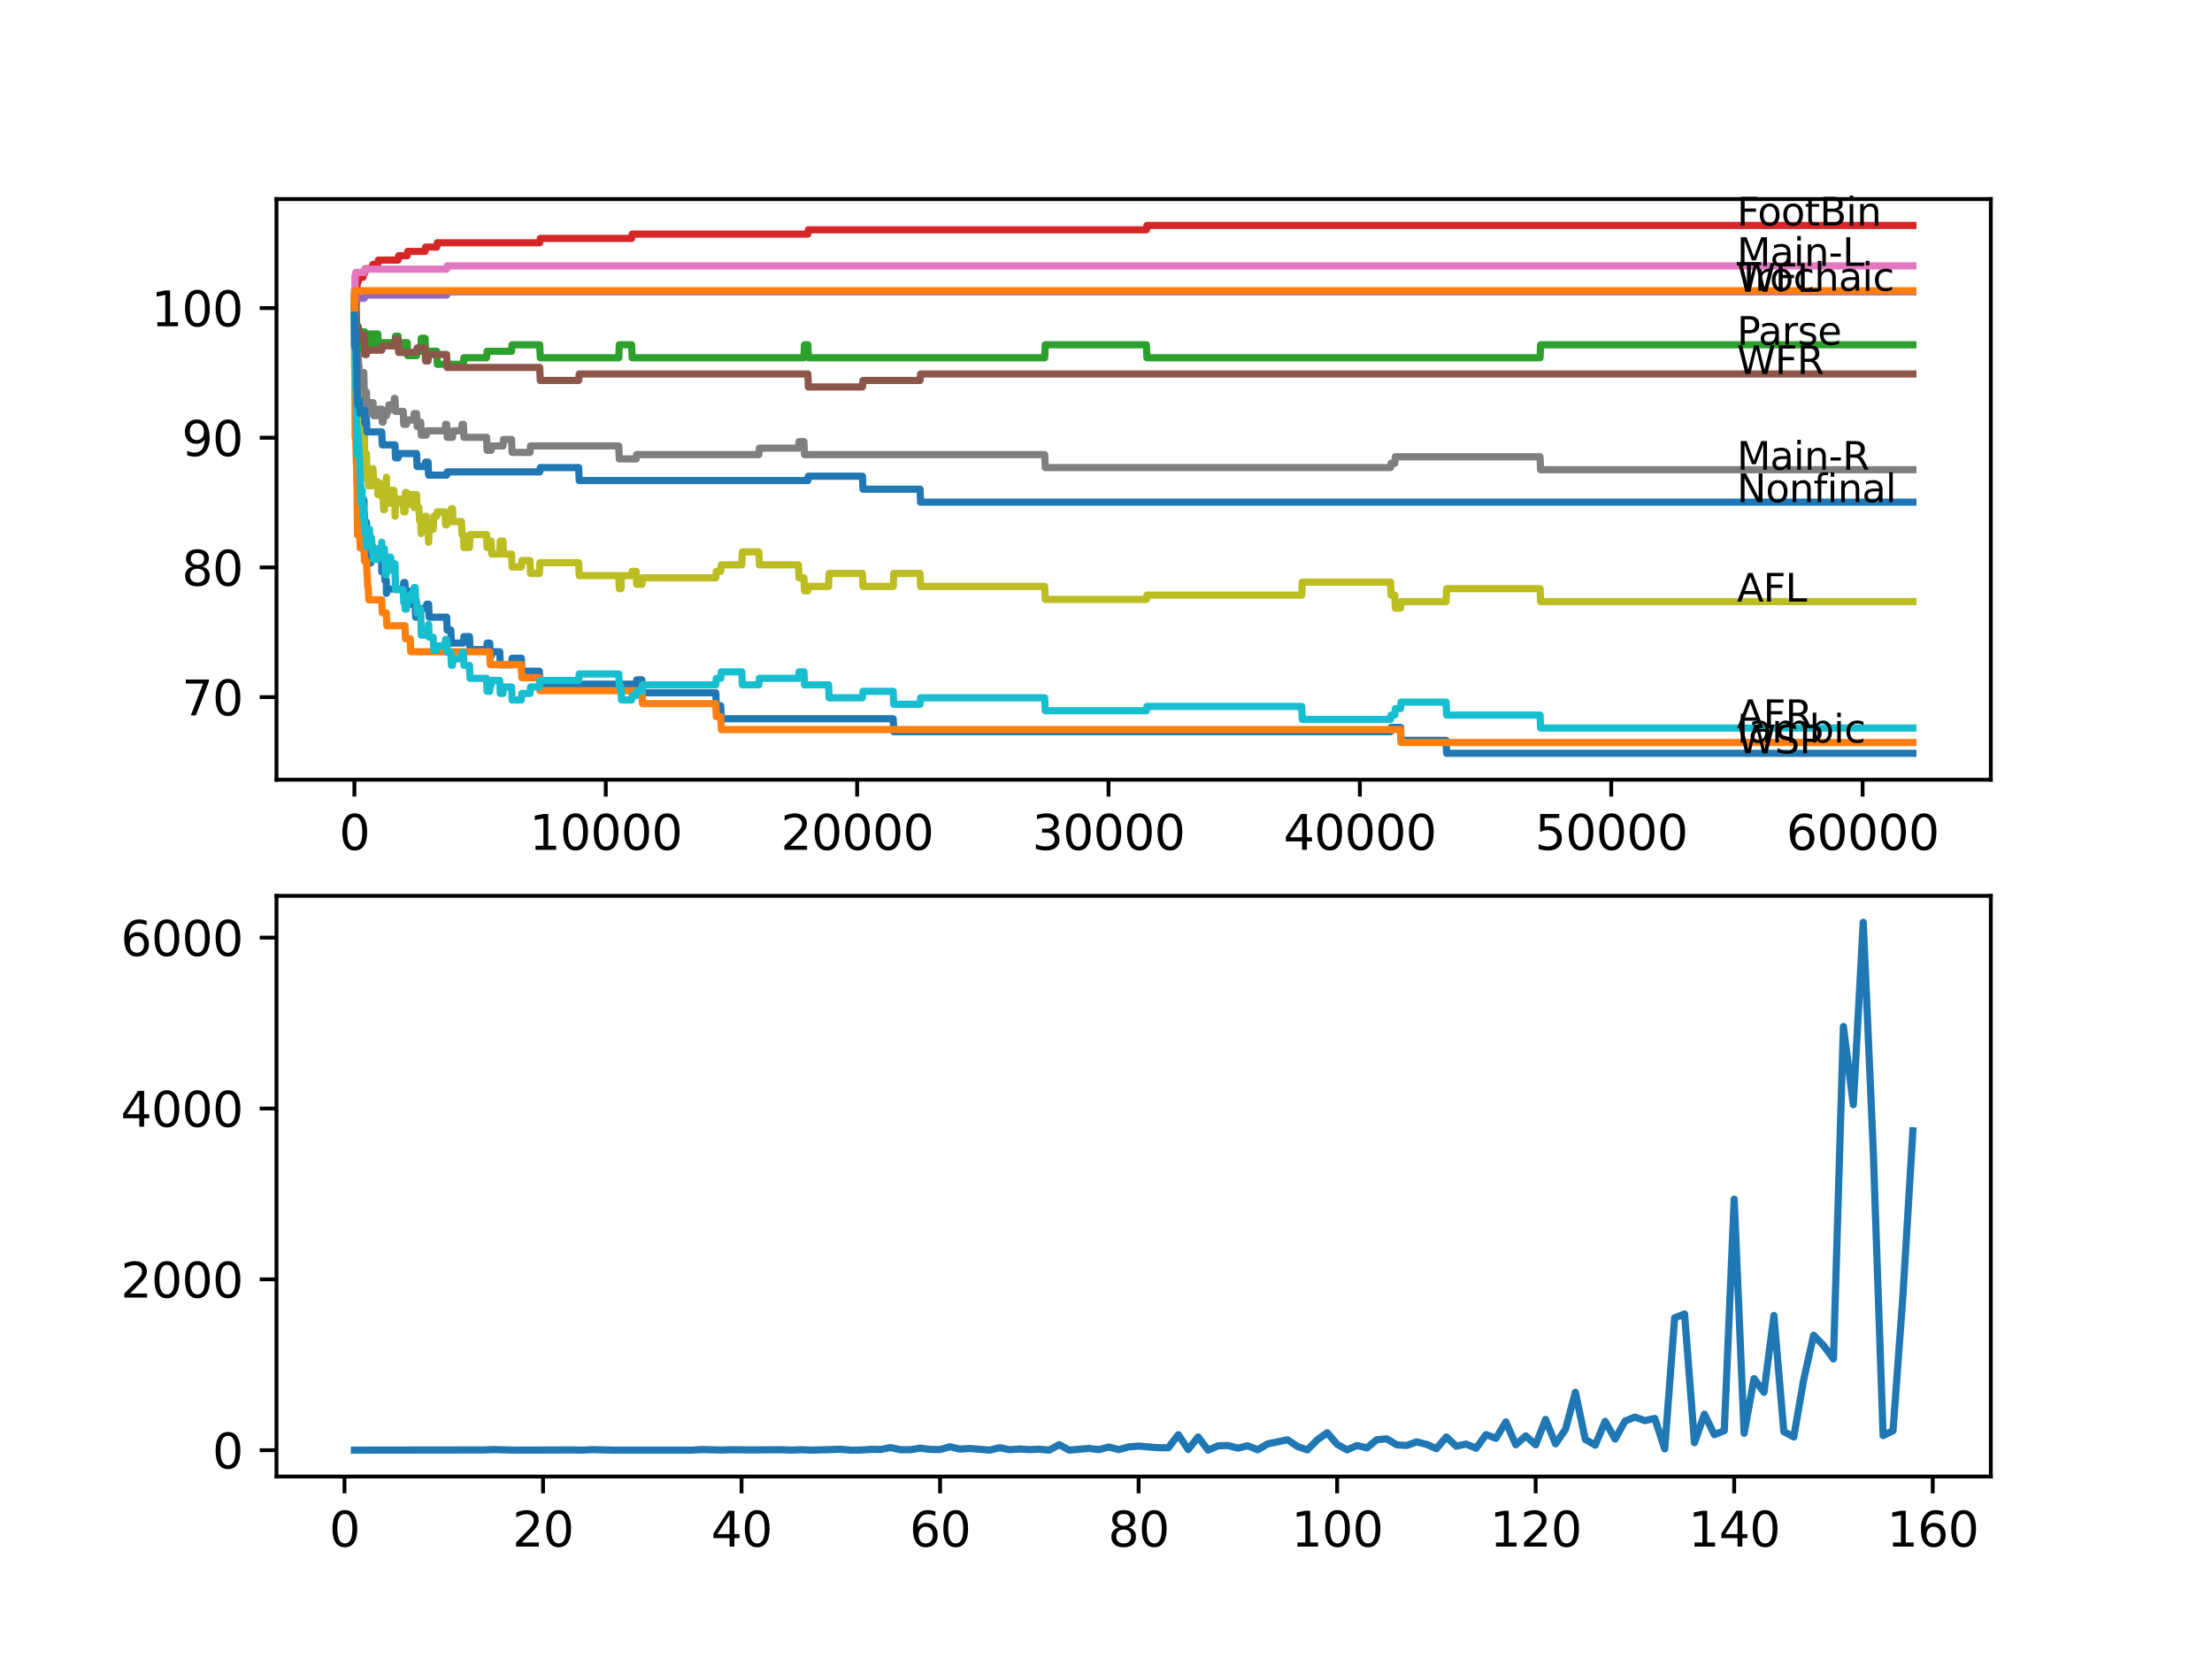 <?xml version="1.0" encoding="utf-8" standalone="no"?>
<!DOCTYPE svg PUBLIC "-//W3C//DTD SVG 1.1//EN"
  "http://www.w3.org/Graphics/SVG/1.1/DTD/svg11.dtd">
<svg xmlns:xlink="http://www.w3.org/1999/xlink" width="460.8pt" height="345.6pt" viewBox="0 0 460.8 345.6" xmlns="http://www.w3.org/2000/svg" version="1.1">
 <defs>
  <style type="text/css">*{stroke-linejoin: round; stroke-linecap: butt}</style>
 </defs>
 <g id="figure_1">
  <g id="patch_1">
   <path d="M 0 345.6 
L 460.8 345.6 
L 460.8 0 
L 0 0 
z
" style="fill: #ffffff"/>
  </g>
  <g id="axes_1">
   <g id="patch_2">
    <path d="M 57.6 162.432 
L 414.72 162.432 
L 414.72 41.472 
L 57.6 41.472 
z
" style="fill: #ffffff"/>
   </g>
   <g id="matplotlib.axis_1">
    <g id="xtick_1">
     <g id="line2d_1">
      <defs>
       <path id="m9e9f630c11" d="M 0 0 
L 0 3.5 
" style="stroke: #000000; stroke-width: 0.8"/>
      </defs>
      <g>
       <use xlink:href="#m9e9f630c11" x="73.827" y="162.432" style="stroke: #000000; stroke-width: 0.8"/>
      </g>
     </g>
     <g id="text_1">
      <!-- 0 -->
      <g transform="translate(70.646 177.03)scale(0.1 -0.1)">
       <defs>
        <path id="DejaVuSans-30" d="M 2034 4250 
Q 1547 4250 1301 3770 
Q 1056 3291 1056 2328 
Q 1056 1369 1301 889 
Q 1547 409 2034 409 
Q 2525 409 2770 889 
Q 3016 1369 3016 2328 
Q 3016 3291 2770 3770 
Q 2525 4250 2034 4250 
z
M 2034 4750 
Q 2819 4750 3233 4129 
Q 3647 3509 3647 2328 
Q 3647 1150 3233 529 
Q 2819 -91 2034 -91 
Q 1250 -91 836 529 
Q 422 1150 422 2328 
Q 422 3509 836 4129 
Q 1250 4750 2034 4750 
z
" transform="scale(0.016)"/>
       </defs>
       <use xlink:href="#DejaVuSans-30"/>
      </g>
     </g>
    </g>
    <g id="xtick_2">
     <g id="line2d_2">
      <g>
       <use xlink:href="#m9e9f630c11" x="126.192" y="162.432" style="stroke: #000000; stroke-width: 0.8"/>
      </g>
     </g>
     <g id="text_2">
      <!-- 10000 -->
      <g transform="translate(110.286 177.03)scale(0.1 -0.1)">
       <defs>
        <path id="DejaVuSans-31" d="M 794 531 
L 1825 531 
L 1825 4091 
L 703 3866 
L 703 4441 
L 1819 4666 
L 2450 4666 
L 2450 531 
L 3481 531 
L 3481 0 
L 794 0 
L 794 531 
z
" transform="scale(0.016)"/>
       </defs>
       <use xlink:href="#DejaVuSans-31"/>
       <use xlink:href="#DejaVuSans-30" x="63.623"/>
       <use xlink:href="#DejaVuSans-30" x="127.246"/>
       <use xlink:href="#DejaVuSans-30" x="190.869"/>
       <use xlink:href="#DejaVuSans-30" x="254.492"/>
      </g>
     </g>
    </g>
    <g id="xtick_3">
     <g id="line2d_3">
      <g>
       <use xlink:href="#m9e9f630c11" x="178.556" y="162.432" style="stroke: #000000; stroke-width: 0.8"/>
      </g>
     </g>
     <g id="text_3">
      <!-- 20000 -->
      <g transform="translate(162.65 177.03)scale(0.1 -0.1)">
       <defs>
        <path id="DejaVuSans-32" d="M 1228 531 
L 3431 531 
L 3431 0 
L 469 0 
L 469 531 
Q 828 903 1448 1529 
Q 2069 2156 2228 2338 
Q 2531 2678 2651 2914 
Q 2772 3150 2772 3378 
Q 2772 3750 2511 3984 
Q 2250 4219 1831 4219 
Q 1534 4219 1204 4116 
Q 875 4013 500 3803 
L 500 4441 
Q 881 4594 1212 4672 
Q 1544 4750 1819 4750 
Q 2544 4750 2975 4387 
Q 3406 4025 3406 3419 
Q 3406 3131 3298 2873 
Q 3191 2616 2906 2266 
Q 2828 2175 2409 1742 
Q 1991 1309 1228 531 
z
" transform="scale(0.016)"/>
       </defs>
       <use xlink:href="#DejaVuSans-32"/>
       <use xlink:href="#DejaVuSans-30" x="63.623"/>
       <use xlink:href="#DejaVuSans-30" x="127.246"/>
       <use xlink:href="#DejaVuSans-30" x="190.869"/>
       <use xlink:href="#DejaVuSans-30" x="254.492"/>
      </g>
     </g>
    </g>
    <g id="xtick_4">
     <g id="line2d_4">
      <g>
       <use xlink:href="#m9e9f630c11" x="230.921" y="162.432" style="stroke: #000000; stroke-width: 0.8"/>
      </g>
     </g>
     <g id="text_4">
      <!-- 30000 -->
      <g transform="translate(215.015 177.03)scale(0.1 -0.1)">
       <defs>
        <path id="DejaVuSans-33" d="M 2597 2516 
Q 3050 2419 3304 2112 
Q 3559 1806 3559 1356 
Q 3559 666 3084 287 
Q 2609 -91 1734 -91 
Q 1441 -91 1130 -33 
Q 819 25 488 141 
L 488 750 
Q 750 597 1062 519 
Q 1375 441 1716 441 
Q 2309 441 2620 675 
Q 2931 909 2931 1356 
Q 2931 1769 2642 2001 
Q 2353 2234 1838 2234 
L 1294 2234 
L 1294 2753 
L 1863 2753 
Q 2328 2753 2575 2939 
Q 2822 3125 2822 3475 
Q 2822 3834 2567 4026 
Q 2313 4219 1838 4219 
Q 1578 4219 1281 4162 
Q 984 4106 628 3988 
L 628 4550 
Q 988 4650 1302 4700 
Q 1616 4750 1894 4750 
Q 2613 4750 3031 4423 
Q 3450 4097 3450 3541 
Q 3450 3153 3228 2886 
Q 3006 2619 2597 2516 
z
" transform="scale(0.016)"/>
       </defs>
       <use xlink:href="#DejaVuSans-33"/>
       <use xlink:href="#DejaVuSans-30" x="63.623"/>
       <use xlink:href="#DejaVuSans-30" x="127.246"/>
       <use xlink:href="#DejaVuSans-30" x="190.869"/>
       <use xlink:href="#DejaVuSans-30" x="254.492"/>
      </g>
     </g>
    </g>
    <g id="xtick_5">
     <g id="line2d_5">
      <g>
       <use xlink:href="#m9e9f630c11" x="283.285" y="162.432" style="stroke: #000000; stroke-width: 0.8"/>
      </g>
     </g>
     <g id="text_5">
      <!-- 40000 -->
      <g transform="translate(267.379 177.03)scale(0.1 -0.1)">
       <defs>
        <path id="DejaVuSans-34" d="M 2419 4116 
L 825 1625 
L 2419 1625 
L 2419 4116 
z
M 2253 4666 
L 3047 4666 
L 3047 1625 
L 3713 1625 
L 3713 1100 
L 3047 1100 
L 3047 0 
L 2419 0 
L 2419 1100 
L 313 1100 
L 313 1709 
L 2253 4666 
z
" transform="scale(0.016)"/>
       </defs>
       <use xlink:href="#DejaVuSans-34"/>
       <use xlink:href="#DejaVuSans-30" x="63.623"/>
       <use xlink:href="#DejaVuSans-30" x="127.246"/>
       <use xlink:href="#DejaVuSans-30" x="190.869"/>
       <use xlink:href="#DejaVuSans-30" x="254.492"/>
      </g>
     </g>
    </g>
    <g id="xtick_6">
     <g id="line2d_6">
      <g>
       <use xlink:href="#m9e9f630c11" x="335.65" y="162.432" style="stroke: #000000; stroke-width: 0.8"/>
      </g>
     </g>
     <g id="text_6">
      <!-- 50000 -->
      <g transform="translate(319.744 177.03)scale(0.1 -0.1)">
       <defs>
        <path id="DejaVuSans-35" d="M 691 4666 
L 3169 4666 
L 3169 4134 
L 1269 4134 
L 1269 2991 
Q 1406 3038 1543 3061 
Q 1681 3084 1819 3084 
Q 2600 3084 3056 2656 
Q 3513 2228 3513 1497 
Q 3513 744 3044 326 
Q 2575 -91 1722 -91 
Q 1428 -91 1123 -41 
Q 819 9 494 109 
L 494 744 
Q 775 591 1075 516 
Q 1375 441 1709 441 
Q 2250 441 2565 725 
Q 2881 1009 2881 1497 
Q 2881 1984 2565 2268 
Q 2250 2553 1709 2553 
Q 1456 2553 1204 2497 
Q 953 2441 691 2322 
L 691 4666 
z
" transform="scale(0.016)"/>
       </defs>
       <use xlink:href="#DejaVuSans-35"/>
       <use xlink:href="#DejaVuSans-30" x="63.623"/>
       <use xlink:href="#DejaVuSans-30" x="127.246"/>
       <use xlink:href="#DejaVuSans-30" x="190.869"/>
       <use xlink:href="#DejaVuSans-30" x="254.492"/>
      </g>
     </g>
    </g>
    <g id="xtick_7">
     <g id="line2d_7">
      <g>
       <use xlink:href="#m9e9f630c11" x="388.014" y="162.432" style="stroke: #000000; stroke-width: 0.8"/>
      </g>
     </g>
     <g id="text_7">
      <!-- 60000 -->
      <g transform="translate(372.108 177.03)scale(0.1 -0.1)">
       <defs>
        <path id="DejaVuSans-36" d="M 2113 2584 
Q 1688 2584 1439 2293 
Q 1191 2003 1191 1497 
Q 1191 994 1439 701 
Q 1688 409 2113 409 
Q 2538 409 2786 701 
Q 3034 994 3034 1497 
Q 3034 2003 2786 2293 
Q 2538 2584 2113 2584 
z
M 3366 4563 
L 3366 3988 
Q 3128 4100 2886 4159 
Q 2644 4219 2406 4219 
Q 1781 4219 1451 3797 
Q 1122 3375 1075 2522 
Q 1259 2794 1537 2939 
Q 1816 3084 2150 3084 
Q 2853 3084 3261 2657 
Q 3669 2231 3669 1497 
Q 3669 778 3244 343 
Q 2819 -91 2113 -91 
Q 1303 -91 875 529 
Q 447 1150 447 2328 
Q 447 3434 972 4092 
Q 1497 4750 2381 4750 
Q 2619 4750 2861 4703 
Q 3103 4656 3366 4563 
z
" transform="scale(0.016)"/>
       </defs>
       <use xlink:href="#DejaVuSans-36"/>
       <use xlink:href="#DejaVuSans-30" x="63.623"/>
       <use xlink:href="#DejaVuSans-30" x="127.246"/>
       <use xlink:href="#DejaVuSans-30" x="190.869"/>
       <use xlink:href="#DejaVuSans-30" x="254.492"/>
      </g>
     </g>
    </g>
   </g>
   <g id="matplotlib.axis_2">
    <g id="ytick_1">
     <g id="line2d_8">
      <defs>
       <path id="m58c1e684c8" d="M 0 0 
L -3.5 0 
" style="stroke: #000000; stroke-width: 0.8"/>
      </defs>
      <g>
       <use xlink:href="#m58c1e684c8" x="57.6" y="145.226" style="stroke: #000000; stroke-width: 0.8"/>
      </g>
     </g>
     <g id="text_8">
      <!-- 70 -->
      <g transform="translate(37.875 149.025)scale(0.1 -0.1)">
       <defs>
        <path id="DejaVuSans-37" d="M 525 4666 
L 3525 4666 
L 3525 4397 
L 1831 0 
L 1172 0 
L 2766 4134 
L 525 4134 
L 525 4666 
z
" transform="scale(0.016)"/>
       </defs>
       <use xlink:href="#DejaVuSans-37"/>
       <use xlink:href="#DejaVuSans-30" x="63.623"/>
      </g>
     </g>
    </g>
    <g id="ytick_2">
     <g id="line2d_9">
      <g>
       <use xlink:href="#m58c1e684c8" x="57.6" y="118.208" style="stroke: #000000; stroke-width: 0.8"/>
      </g>
     </g>
     <g id="text_9">
      <!-- 80 -->
      <g transform="translate(37.875 122.007)scale(0.1 -0.1)">
       <defs>
        <path id="DejaVuSans-38" d="M 2034 2216 
Q 1584 2216 1326 1975 
Q 1069 1734 1069 1313 
Q 1069 891 1326 650 
Q 1584 409 2034 409 
Q 2484 409 2743 651 
Q 3003 894 3003 1313 
Q 3003 1734 2745 1975 
Q 2488 2216 2034 2216 
z
M 1403 2484 
Q 997 2584 770 2862 
Q 544 3141 544 3541 
Q 544 4100 942 4425 
Q 1341 4750 2034 4750 
Q 2731 4750 3128 4425 
Q 3525 4100 3525 3541 
Q 3525 3141 3298 2862 
Q 3072 2584 2669 2484 
Q 3125 2378 3379 2068 
Q 3634 1759 3634 1313 
Q 3634 634 3220 271 
Q 2806 -91 2034 -91 
Q 1263 -91 848 271 
Q 434 634 434 1313 
Q 434 1759 690 2068 
Q 947 2378 1403 2484 
z
M 1172 3481 
Q 1172 3119 1398 2916 
Q 1625 2713 2034 2713 
Q 2441 2713 2670 2916 
Q 2900 3119 2900 3481 
Q 2900 3844 2670 4047 
Q 2441 4250 2034 4250 
Q 1625 4250 1398 4047 
Q 1172 3844 1172 3481 
z
" transform="scale(0.016)"/>
       </defs>
       <use xlink:href="#DejaVuSans-38"/>
       <use xlink:href="#DejaVuSans-30" x="63.623"/>
      </g>
     </g>
    </g>
    <g id="ytick_3">
     <g id="line2d_10">
      <g>
       <use xlink:href="#m58c1e684c8" x="57.6" y="91.19" style="stroke: #000000; stroke-width: 0.8"/>
      </g>
     </g>
     <g id="text_10">
      <!-- 90 -->
      <g transform="translate(37.875 94.989)scale(0.1 -0.1)">
       <defs>
        <path id="DejaVuSans-39" d="M 703 97 
L 703 672 
Q 941 559 1184 500 
Q 1428 441 1663 441 
Q 2288 441 2617 861 
Q 2947 1281 2994 2138 
Q 2813 1869 2534 1725 
Q 2256 1581 1919 1581 
Q 1219 1581 811 2004 
Q 403 2428 403 3163 
Q 403 3881 828 4315 
Q 1253 4750 1959 4750 
Q 2769 4750 3195 4129 
Q 3622 3509 3622 2328 
Q 3622 1225 3098 567 
Q 2575 -91 1691 -91 
Q 1453 -91 1209 -44 
Q 966 3 703 97 
z
M 1959 2075 
Q 2384 2075 2632 2365 
Q 2881 2656 2881 3163 
Q 2881 3666 2632 3958 
Q 2384 4250 1959 4250 
Q 1534 4250 1286 3958 
Q 1038 3666 1038 3163 
Q 1038 2656 1286 2365 
Q 1534 2075 1959 2075 
z
" transform="scale(0.016)"/>
       </defs>
       <use xlink:href="#DejaVuSans-39"/>
       <use xlink:href="#DejaVuSans-30" x="63.623"/>
      </g>
     </g>
    </g>
    <g id="ytick_4">
     <g id="line2d_11">
      <g>
       <use xlink:href="#m58c1e684c8" x="57.6" y="64.172" style="stroke: #000000; stroke-width: 0.8"/>
      </g>
     </g>
     <g id="text_11">
      <!-- 100 -->
      <g transform="translate(31.512 67.971)scale(0.1 -0.1)">
       <use xlink:href="#DejaVuSans-31"/>
       <use xlink:href="#DejaVuSans-30" x="63.623"/>
       <use xlink:href="#DejaVuSans-30" x="127.246"/>
      </g>
     </g>
    </g>
   </g>
   <g id="line2d_12">
    <path d="M 73.833 64.172 
L 73.964 75.429 
L 73.974 75.429 
L 74.016 78.131 
L 74.058 74.078 
L 74.084 76.78 
L 74.089 75.88 
L 74.115 81.283 
L 74.168 81.283 
L 74.178 81.283 
L 74.241 89.389 
L 74.299 88.038 
L 74.325 88.038 
L 74.356 87.137 
L 74.414 91.64 
L 74.461 91.64 
L 74.587 99.746 
L 74.634 99.746 
L 74.76 96.593 
L 74.901 96.593 
L 74.932 95.693 
L 74.969 101.096 
L 74.985 101.096 
L 75.084 101.096 
L 75.199 103.798 
L 75.556 103.798 
L 75.629 106.5 
L 75.665 105.599 
L 75.781 105.599 
L 75.812 104.249 
L 75.817 106.95 
L 75.885 106.95 
L 76.001 109.652 
L 76.331 109.652 
L 76.336 108.752 
L 76.341 111.453 
L 76.435 110.553 
L 76.493 110.553 
L 76.529 113.255 
L 76.603 111.904 
L 76.723 111.904 
L 76.838 114.605 
L 76.964 114.605 
L 77.079 117.307 
L 77.215 117.307 
L 77.331 116.407 
L 79.52 116.407 
L 79.525 119.108 
L 79.629 118.208 
L 80.08 118.208 
L 80.195 120.91 
L 80.478 120.91 
L 80.504 123.612 
L 80.588 122.711 
L 84.002 122.711 
L 84.117 121.36 
L 84.363 121.36 
L 84.478 124.062 
L 84.672 124.062 
L 84.787 123.161 
L 85.458 123.161 
L 85.573 125.863 
L 86.484 125.863 
L 86.599 128.565 
L 86.772 128.565 
L 86.887 127.664 
L 87.28 127.664 
L 87.395 126.764 
L 88.793 126.764 
L 88.908 125.863 
L 89.291 125.863 
L 89.406 128.565 
L 93.045 128.565 
L 93.16 131.267 
L 93.925 131.267 
L 94.04 133.968 
L 96.533 133.968 
L 96.648 132.618 
L 97.805 132.618 
L 97.92 135.319 
L 101.355 135.319 
L 101.471 133.968 
L 102.021 133.968 
L 102.136 136.67 
L 102.329 136.67 
L 102.445 135.77 
L 104.099 135.77 
L 104.215 138.471 
L 106.566 138.471 
L 106.681 137.121 
L 108.598 137.121 
L 108.713 139.822 
L 112.357 139.822 
L 112.472 142.524 
L 132.523 142.524 
L 132.638 141.624 
L 133.717 141.624 
L 133.832 144.325 
L 149.107 144.325 
L 149.222 147.027 
L 150.143 147.027 
L 150.259 149.729 
L 186.071 149.729 
L 186.186 152.431 
L 289.669 152.431 
L 289.784 151.53 
L 291.758 151.53 
L 291.873 154.232 
L 301.246 154.232 
L 301.362 156.934 
L 398.487 156.934 
L 398.487 156.934 
" clip-path="url(#pcafae9d784)" style="fill: none; stroke: #1f77b4; stroke-width: 1.5; stroke-linecap: square"/>
   </g>
   <g id="line2d_13">
    <path d="M 73.833 64.172 
L 73.995 91.19 
L 74.11 91.19 
L 74.231 96.593 
L 74.241 96.593 
L 74.288 95.243 
L 74.33 100.646 
L 74.335 100.646 
L 74.356 100.646 
L 74.487 111.453 
L 74.932 111.453 
L 75.048 114.155 
L 75.812 114.155 
L 75.927 116.857 
L 76.336 116.857 
L 76.451 119.559 
L 76.493 119.559 
L 76.608 122.261 
L 76.723 122.261 
L 76.838 124.962 
L 79.52 124.962 
L 79.635 127.664 
L 80.478 127.664 
L 80.593 130.366 
L 84.363 130.366 
L 84.478 133.068 
L 85.458 133.068 
L 85.573 135.77 
L 102.021 135.77 
L 102.136 138.471 
L 108.598 138.471 
L 108.713 141.173 
L 112.357 141.173 
L 112.472 143.875 
L 133.717 143.875 
L 133.832 146.577 
L 149.107 146.577 
L 149.222 149.279 
L 150.143 149.279 
L 150.259 151.981 
L 291.758 151.981 
L 291.873 154.682 
L 398.487 154.682 
L 398.487 154.682 
" clip-path="url(#pcafae9d784)" style="fill: none; stroke: #ff7f0e; stroke-width: 1.5; stroke-linecap: square"/>
   </g>
   <g id="line2d_14">
    <path d="M 73.833 64.172 
L 73.869 60.344 
L 73.953 62.37 
L 73.958 62.37 
L 74.068 58.993 
L 74.189 68.45 
L 74.194 67.774 
L 74.225 67.774 
L 74.246 65.072 
L 74.32 69.125 
L 74.335 68.224 
L 74.367 68.224 
L 74.456 72.727 
L 74.482 71.377 
L 74.629 71.377 
L 74.644 74.078 
L 74.739 71.377 
L 74.854 70.026 
L 74.901 70.026 
L 75.016 69.125 
L 75.624 69.125 
L 75.739 71.827 
L 75.781 71.827 
L 75.896 70.476 
L 75.985 70.476 
L 75.99 69.125 
L 75.995 71.827 
L 76.09 71.827 
L 76.331 71.827 
L 76.446 70.926 
L 76.529 70.926 
L 76.645 69.575 
L 77.561 69.575 
L 77.676 72.277 
L 77.713 72.277 
L 77.828 69.575 
L 78.708 69.575 
L 78.823 72.277 
L 79.525 72.277 
L 79.64 71.377 
L 82.279 71.377 
L 82.394 70.026 
L 82.934 70.026 
L 83.049 72.727 
L 84.002 72.727 
L 84.117 71.377 
L 84.814 71.377 
L 84.929 74.078 
L 86.772 74.078 
L 86.887 73.178 
L 87.641 73.178 
L 87.756 70.476 
L 88.547 70.476 
L 88.662 73.178 
L 90.977 73.178 
L 91.092 75.88 
L 96.533 75.88 
L 96.648 74.529 
L 101.355 74.529 
L 101.471 73.178 
L 106.566 73.178 
L 106.681 71.827 
L 112.436 71.827 
L 112.551 74.529 
L 128.899 74.529 
L 129.014 71.827 
L 131.57 71.827 
L 131.685 74.529 
L 167.476 74.529 
L 167.591 71.827 
L 168.288 71.827 
L 168.403 74.529 
L 217.631 74.529 
L 217.746 71.827 
L 238.812 71.827 
L 238.927 74.529 
L 320.82 74.529 
L 320.935 71.827 
L 398.487 71.827 
L 398.487 71.827 
" clip-path="url(#pcafae9d784)" style="fill: none; stroke: #2ca02c; stroke-width: 1.5; stroke-linecap: square"/>
   </g>
   <g id="line2d_15">
    <path d="M 73.833 64.172 
L 73.869 64.172 
L 73.985 63.271 
L 74.026 63.271 
L 74.105 62.055 
L 74.11 64.757 
L 74.126 64.757 
L 74.147 64.757 
L 74.278 61.155 
L 74.314 61.155 
L 74.435 58.678 
L 74.629 58.678 
L 74.744 57.777 
L 75.624 57.777 
L 75.739 56.877 
L 75.99 56.877 
L 76.105 55.976 
L 77.561 55.976 
L 77.676 55.076 
L 78.708 55.076 
L 78.823 54.175 
L 82.934 54.175 
L 83.049 53.274 
L 84.814 53.274 
L 84.929 52.374 
L 88.547 52.374 
L 88.662 51.473 
L 90.977 51.473 
L 91.092 50.573 
L 112.436 50.573 
L 112.551 49.672 
L 131.57 49.672 
L 131.685 48.771 
L 168.288 48.771 
L 168.403 47.871 
L 238.812 47.871 
L 238.927 46.97 
L 398.487 46.97 
L 398.487 46.97 
" clip-path="url(#pcafae9d784)" style="fill: none; stroke: #d62728; stroke-width: 1.5; stroke-linecap: square"/>
   </g>
   <g id="line2d_16">
    <path d="M 73.833 64.172 
L 73.854 64.172 
L 73.974 62.821 
L 74.016 62.821 
L 74.131 62.145 
L 75.885 62.145 
L 76.001 61.47 
L 93.045 61.47 
L 93.16 60.794 
L 398.487 60.794 
L 398.487 60.794 
" clip-path="url(#pcafae9d784)" style="fill: none; stroke: #9467bd; stroke-width: 1.5; stroke-linecap: square"/>
   </g>
   <g id="line2d_17">
    <path d="M 73.833 64.172 
L 73.869 61.02 
L 73.943 63.721 
L 74.068 63.721 
L 74.163 71.827 
L 74.189 70.476 
L 74.314 68.45 
L 74.325 71.151 
L 74.424 69.35 
L 74.456 69.35 
L 74.571 67.999 
L 74.629 67.999 
L 74.744 70.701 
L 74.901 70.701 
L 75.016 69.8 
L 75.885 69.8 
L 76.001 73.853 
L 76.331 73.853 
L 76.446 72.953 
L 79.525 72.953 
L 79.64 72.052 
L 82.279 72.052 
L 82.394 70.701 
L 82.934 70.701 
L 83.049 73.403 
L 86.772 73.403 
L 86.887 72.502 
L 88.547 72.502 
L 88.662 75.204 
L 89.17 75.204 
L 89.285 73.853 
L 93.045 73.853 
L 93.16 76.555 
L 112.436 76.555 
L 112.551 79.257 
L 120.547 79.257 
L 120.662 77.906 
L 168.288 77.906 
L 168.403 80.608 
L 179.656 80.608 
L 179.771 79.257 
L 191.663 79.257 
L 191.778 77.906 
L 398.487 77.906 
L 398.487 77.906 
" clip-path="url(#pcafae9d784)" style="fill: none; stroke: #8c564b; stroke-width: 1.5; stroke-linecap: square"/>
   </g>
   <g id="line2d_18">
    <path d="M 73.833 64.172 
L 73.848 64.172 
L 73.969 57.417 
L 74.016 57.417 
L 74.131 56.742 
L 75.885 56.742 
L 76.001 56.066 
L 93.045 56.066 
L 93.16 55.391 
L 398.487 55.391 
L 398.487 55.391 
" clip-path="url(#pcafae9d784)" style="fill: none; stroke: #e377c2; stroke-width: 1.5; stroke-linecap: square"/>
   </g>
   <g id="line2d_19">
    <path d="M 73.833 64.172 
L 73.848 64.172 
L 73.937 73.628 
L 73.974 72.727 
L 74.016 71.827 
L 74.058 77.23 
L 74.068 77.23 
L 74.22 72.863 
L 74.225 72.863 
L 74.346 78.266 
L 74.367 78.266 
L 74.482 77.591 
L 74.498 77.591 
L 74.618 74.889 
L 74.634 74.889 
L 74.644 73.988 
L 74.65 76.69 
L 74.739 75.789 
L 74.854 78.491 
L 74.901 78.491 
L 75.016 81.193 
L 75.173 81.193 
L 75.288 79.842 
L 75.383 79.842 
L 75.498 78.491 
L 75.629 78.491 
L 75.744 77.591 
L 75.781 77.591 
L 75.901 82.994 
L 75.922 82.994 
L 76.037 81.643 
L 76.331 81.643 
L 76.383 84.345 
L 76.44 83.445 
L 76.529 83.445 
L 76.645 86.146 
L 76.76 86.146 
L 76.875 84.796 
L 77.215 84.796 
L 77.331 83.895 
L 77.713 83.895 
L 77.828 86.597 
L 78.666 86.597 
L 78.781 85.246 
L 79.525 85.246 
L 79.64 87.948 
L 79.792 87.948 
L 79.907 86.597 
L 80.504 86.597 
L 80.619 85.696 
L 80.891 85.696 
L 81.007 84.345 
L 82.049 84.345 
L 82.164 82.994 
L 82.279 82.994 
L 82.394 85.696 
L 84.002 85.696 
L 84.117 88.398 
L 84.672 88.398 
L 84.787 87.497 
L 86.154 87.497 
L 86.269 86.146 
L 86.772 86.146 
L 86.887 88.848 
L 87.28 88.848 
L 87.395 87.948 
L 87.641 87.948 
L 87.756 90.649 
L 88.793 90.649 
L 88.908 89.749 
L 92.71 89.749 
L 92.825 88.398 
L 93.045 88.398 
L 93.16 91.1 
L 94.255 91.1 
L 94.37 89.749 
L 96.14 89.749 
L 96.255 88.398 
L 96.533 88.398 
L 96.648 91.1 
L 101.355 91.1 
L 101.471 93.802 
L 102.329 93.802 
L 102.445 92.901 
L 104.78 92.901 
L 104.895 91.55 
L 106.566 91.55 
L 106.681 94.252 
L 110.409 94.252 
L 110.525 92.901 
L 128.899 92.901 
L 129.014 95.603 
L 132.523 95.603 
L 132.638 94.702 
L 158.082 94.702 
L 158.197 93.351 
L 166.34 93.351 
L 166.455 92 
L 167.476 92 
L 167.591 94.702 
L 217.631 94.702 
L 217.746 97.404 
L 289.669 97.404 
L 289.784 96.503 
L 290.564 96.503 
L 290.679 95.152 
L 320.82 95.152 
L 320.935 97.854 
L 398.487 97.854 
L 398.487 97.854 
" clip-path="url(#pcafae9d784)" style="fill: none; stroke: #7f7f7f; stroke-width: 1.5; stroke-linecap: square"/>
   </g>
   <g id="line2d_20">
    <path d="M 73.833 64.172 
L 73.869 76.33 
L 73.964 75.88 
L 73.974 75.88 
L 74.042 74.303 
L 74.058 79.707 
L 74.068 79.707 
L 74.089 81.869 
L 74.163 79.167 
L 74.168 81.869 
L 74.184 78.266 
L 74.273 80.067 
L 74.288 80.067 
L 74.409 85.246 
L 74.498 81.643 
L 74.461 85.696 
L 74.519 84.345 
L 74.529 84.345 
L 74.571 81.643 
L 74.634 83.445 
L 74.765 94.252 
L 74.901 94.252 
L 74.932 96.954 
L 74.969 92.901 
L 75.006 92.901 
L 75.084 92.901 
L 75.173 87.497 
L 75.199 90.199 
L 75.383 90.199 
L 75.451 92.901 
L 75.493 90.199 
L 75.556 90.199 
L 75.629 86.597 
L 75.665 89.299 
L 75.781 89.299 
L 75.812 92 
L 75.891 89.974 
L 75.922 89.974 
L 75.99 95.378 
L 76.037 94.477 
L 76.331 94.477 
L 76.446 98.53 
L 76.493 98.53 
L 76.529 97.179 
L 76.535 99.881 
L 76.598 99.881 
L 76.723 99.881 
L 76.76 98.53 
L 76.765 101.232 
L 76.828 101.232 
L 76.964 101.232 
L 77.079 98.53 
L 77.215 98.53 
L 77.331 101.232 
L 77.409 101.232 
L 77.524 98.53 
L 77.561 98.53 
L 77.676 97.629 
L 77.713 97.629 
L 77.828 100.331 
L 78.666 100.331 
L 78.708 103.033 
L 78.776 102.132 
L 79.52 102.132 
L 79.525 100.781 
L 79.53 103.483 
L 79.624 103.483 
L 79.792 103.483 
L 79.907 106.185 
L 80.08 106.185 
L 80.195 103.483 
L 80.205 103.483 
L 80.321 100.781 
L 80.478 100.781 
L 80.504 99.43 
L 80.509 102.132 
L 80.583 102.132 
L 80.891 102.132 
L 81.007 104.834 
L 81.41 104.834 
L 81.525 102.132 
L 82.049 102.132 
L 82.164 104.834 
L 82.279 104.834 
L 82.3 107.536 
L 82.389 104.834 
L 82.934 104.834 
L 83.049 103.933 
L 84.002 103.933 
L 84.117 106.635 
L 84.363 106.635 
L 84.489 102.582 
L 84.672 102.582 
L 84.787 105.284 
L 84.814 105.284 
L 84.929 104.384 
L 85.458 104.384 
L 85.573 103.033 
L 86.154 103.033 
L 86.269 105.735 
L 86.484 105.735 
L 86.599 103.033 
L 86.772 103.033 
L 86.887 105.735 
L 87.28 105.735 
L 87.395 108.436 
L 87.641 108.436 
L 87.735 111.138 
L 87.751 108.436 
L 88.547 108.436 
L 88.662 107.536 
L 88.793 107.536 
L 88.908 110.238 
L 89.17 110.238 
L 89.285 112.939 
L 89.291 112.939 
L 89.406 110.238 
L 90.249 110.238 
L 90.364 107.536 
L 90.977 107.536 
L 91.092 106.635 
L 92.71 106.635 
L 92.825 109.337 
L 93.045 109.337 
L 93.16 108.661 
L 93.925 108.661 
L 94.04 105.96 
L 94.255 105.96 
L 94.37 108.661 
L 96.14 108.661 
L 96.255 111.363 
L 96.533 111.363 
L 96.648 114.065 
L 97.805 114.065 
L 97.92 111.363 
L 101.355 111.363 
L 101.471 114.065 
L 102.021 114.065 
L 102.136 112.714 
L 102.329 112.714 
L 102.445 115.416 
L 104.099 115.416 
L 104.215 112.714 
L 104.78 112.714 
L 104.895 115.416 
L 106.566 115.416 
L 106.681 118.118 
L 108.598 118.118 
L 108.713 116.767 
L 110.409 116.767 
L 110.525 119.469 
L 112.357 119.469 
L 112.472 117.217 
L 120.547 117.217 
L 120.662 119.919 
L 128.899 119.919 
L 129.014 122.621 
L 129.36 122.621 
L 129.475 119.919 
L 131.57 119.919 
L 131.685 119.018 
L 132.523 119.018 
L 132.638 121.72 
L 133.717 121.72 
L 133.832 120.369 
L 149.107 120.369 
L 149.222 119.018 
L 150.143 119.018 
L 150.259 117.668 
L 154.532 117.668 
L 154.647 114.966 
L 158.082 114.966 
L 158.197 117.668 
L 166.34 117.668 
L 166.455 120.369 
L 167.476 120.369 
L 167.591 123.071 
L 168.288 123.071 
L 168.403 122.171 
L 172.608 122.171 
L 172.723 119.469 
L 179.656 119.469 
L 179.771 122.171 
L 186.071 122.171 
L 186.186 119.469 
L 191.663 119.469 
L 191.778 122.171 
L 217.631 122.171 
L 217.746 124.872 
L 238.812 124.872 
L 238.927 123.972 
L 271.174 123.972 
L 271.289 121.27 
L 289.669 121.27 
L 289.784 123.972 
L 290.564 123.972 
L 290.679 126.674 
L 291.758 126.674 
L 291.873 125.323 
L 301.246 125.323 
L 301.362 122.621 
L 320.82 122.621 
L 320.935 125.323 
L 398.487 125.323 
L 398.487 125.323 
" clip-path="url(#pcafae9d784)" style="fill: none; stroke: #bcbd22; stroke-width: 1.5; stroke-linecap: square"/>
   </g>
   <g id="line2d_21">
    <path d="M 73.833 64.172 
L 73.922 69.575 
L 73.948 67.324 
L 73.958 67.324 
L 74.095 80.518 
L 74.105 80.518 
L 74.163 78.266 
L 74.184 82.769 
L 74.21 82.094 
L 74.215 82.094 
L 74.346 94.702 
L 74.356 94.702 
L 74.487 89.073 
L 74.493 89.073 
L 74.571 93.126 
L 74.608 91.775 
L 74.634 91.775 
L 74.644 90.875 
L 74.65 93.576 
L 74.739 92.676 
L 74.854 95.378 
L 74.901 95.378 
L 75.016 99.43 
L 75.084 99.43 
L 75.173 104.834 
L 75.199 103.483 
L 75.383 103.483 
L 75.451 102.132 
L 75.456 104.834 
L 75.487 104.834 
L 75.556 104.834 
L 75.624 107.536 
L 75.665 105.735 
L 75.781 105.735 
L 75.896 109.787 
L 75.922 109.787 
L 75.985 108.436 
L 75.99 111.138 
L 76.027 111.138 
L 76.331 111.138 
L 76.336 113.84 
L 76.44 111.588 
L 76.493 111.588 
L 76.529 110.238 
L 76.535 112.939 
L 76.598 112.939 
L 76.723 112.939 
L 76.844 110.238 
L 76.964 110.238 
L 77.079 112.939 
L 77.215 112.939 
L 77.331 112.039 
L 77.409 112.039 
L 77.524 114.741 
L 77.561 114.741 
L 77.676 113.84 
L 77.713 113.84 
L 77.828 116.542 
L 78.666 116.542 
L 78.781 114.29 
L 79.52 114.29 
L 79.525 112.939 
L 79.53 115.641 
L 79.624 115.641 
L 79.792 115.641 
L 79.907 114.29 
L 80.08 114.29 
L 80.195 116.992 
L 80.205 116.992 
L 80.321 119.694 
L 80.478 119.694 
L 80.593 117.442 
L 80.891 117.442 
L 81.007 116.091 
L 81.41 116.091 
L 81.525 118.793 
L 82.049 118.793 
L 82.164 117.442 
L 82.279 117.442 
L 82.4 122.846 
L 84.002 122.846 
L 84.117 125.548 
L 84.363 125.548 
L 84.384 124.197 
L 84.389 126.899 
L 84.468 126.899 
L 84.672 126.899 
L 84.787 125.998 
L 84.814 125.998 
L 84.929 125.097 
L 85.458 125.097 
L 85.573 123.747 
L 86.154 123.747 
L 86.269 122.396 
L 86.484 122.396 
L 86.599 125.097 
L 86.772 125.097 
L 86.887 127.799 
L 87.28 127.799 
L 87.395 126.899 
L 87.641 126.899 
L 87.762 132.302 
L 88.793 132.302 
L 88.908 131.402 
L 89.17 131.402 
L 89.285 130.051 
L 89.291 130.051 
L 89.406 132.753 
L 90.249 132.753 
L 90.364 135.454 
L 90.977 135.454 
L 91.092 134.554 
L 92.71 134.554 
L 92.825 133.203 
L 93.045 133.203 
L 93.16 135.905 
L 93.925 135.905 
L 94.04 138.607 
L 94.255 138.607 
L 94.37 137.256 
L 96.14 137.256 
L 96.255 135.905 
L 96.533 135.905 
L 96.648 138.607 
L 97.805 138.607 
L 97.92 141.308 
L 101.355 141.308 
L 101.471 144.01 
L 102.021 144.01 
L 102.136 142.659 
L 102.329 142.659 
L 102.445 141.759 
L 104.099 141.759 
L 104.215 144.46 
L 104.78 144.46 
L 104.895 143.11 
L 106.566 143.11 
L 106.681 145.811 
L 108.598 145.811 
L 108.713 144.46 
L 110.409 144.46 
L 110.525 143.11 
L 112.357 143.11 
L 112.472 141.759 
L 120.547 141.759 
L 120.662 140.408 
L 128.899 140.408 
L 129.014 143.11 
L 129.36 143.11 
L 129.475 145.811 
L 131.57 145.811 
L 131.685 144.911 
L 132.523 144.911 
L 132.638 144.01 
L 133.717 144.01 
L 133.832 142.659 
L 149.107 142.659 
L 149.222 141.308 
L 150.143 141.308 
L 150.259 139.957 
L 154.532 139.957 
L 154.647 142.659 
L 158.082 142.659 
L 158.197 141.308 
L 166.34 141.308 
L 166.455 139.957 
L 167.476 139.957 
L 167.591 142.659 
L 172.608 142.659 
L 172.723 145.361 
L 179.656 145.361 
L 179.771 144.01 
L 186.071 144.01 
L 186.186 146.712 
L 191.663 146.712 
L 191.778 145.361 
L 217.631 145.361 
L 217.746 148.063 
L 238.812 148.063 
L 238.927 147.162 
L 271.174 147.162 
L 271.289 149.864 
L 289.669 149.864 
L 289.784 148.963 
L 290.564 148.963 
L 290.679 147.613 
L 291.758 147.613 
L 291.873 146.262 
L 301.246 146.262 
L 301.362 148.963 
L 320.82 148.963 
L 320.935 151.665 
L 398.487 151.665 
L 398.487 151.665 
" clip-path="url(#pcafae9d784)" style="fill: none; stroke: #17becf; stroke-width: 1.5; stroke-linecap: square"/>
   </g>
   <g id="line2d_22">
    <path d="M 73.833 64.172 
L 73.869 72.277 
L 73.953 71.377 
L 74.068 71.377 
L 74.163 69.035 
L 74.168 71.737 
L 74.173 71.737 
L 74.189 71.737 
L 74.309 77.14 
L 74.314 77.14 
L 74.325 76.24 
L 74.388 81.643 
L 74.398 81.643 
L 74.456 81.643 
L 74.571 84.345 
L 74.629 84.345 
L 74.744 83.445 
L 74.901 83.445 
L 75.016 86.146 
L 75.885 86.146 
L 75.985 85.471 
L 75.99 88.173 
L 76.095 87.272 
L 76.331 87.272 
L 76.446 89.974 
L 79.525 89.974 
L 79.64 92.676 
L 82.279 92.676 
L 82.394 95.378 
L 82.934 95.378 
L 83.049 94.477 
L 86.772 94.477 
L 86.887 97.179 
L 88.547 97.179 
L 88.662 96.278 
L 89.17 96.278 
L 89.285 98.98 
L 93.045 98.98 
L 93.16 98.305 
L 112.436 98.305 
L 112.551 97.404 
L 120.547 97.404 
L 120.662 100.106 
L 168.288 100.106 
L 168.403 99.205 
L 179.656 99.205 
L 179.771 101.907 
L 191.663 101.907 
L 191.778 104.609 
L 398.487 104.609 
L 398.487 104.609 
" clip-path="url(#pcafae9d784)" style="fill: none; stroke: #1f77b4; stroke-width: 1.5; stroke-linecap: square"/>
   </g>
   <g id="line2d_23">
    <path d="M 73.833 64.172 
L 73.964 60.569 
L 398.487 60.569 
L 398.487 60.569 
" clip-path="url(#pcafae9d784)" style="fill: none; stroke: #ff7f0e; stroke-width: 1.5; stroke-linecap: square"/>
   </g>
   <g id="patch_3">
    <path d="M 57.6 162.432 
L 57.6 41.472 
" style="fill: none; stroke: #000000; stroke-width: 0.8; stroke-linejoin: miter; stroke-linecap: square"/>
   </g>
   <g id="patch_4">
    <path d="M 414.72 162.432 
L 414.72 41.472 
" style="fill: none; stroke: #000000; stroke-width: 0.8; stroke-linejoin: miter; stroke-linecap: square"/>
   </g>
   <g id="patch_5">
    <path d="M 57.6 162.432 
L 414.72 162.432 
" style="fill: none; stroke: #000000; stroke-width: 0.8; stroke-linejoin: miter; stroke-linecap: square"/>
   </g>
   <g id="patch_6">
    <path d="M 57.6 41.472 
L 414.72 41.472 
" style="fill: none; stroke: #000000; stroke-width: 0.8; stroke-linejoin: miter; stroke-linecap: square"/>
   </g>
   <g id="text_12">
    <!-- WSP -->
    <g transform="translate(361.832 156.934)scale(0.08 -0.08)">
     <defs>
      <path id="DejaVuSans-57" d="M 213 4666 
L 850 4666 
L 1831 722 
L 2809 4666 
L 3519 4666 
L 4500 722 
L 5478 4666 
L 6119 4666 
L 4947 0 
L 4153 0 
L 3169 4050 
L 2175 0 
L 1381 0 
L 213 4666 
z
" transform="scale(0.016)"/>
      <path id="DejaVuSans-53" d="M 3425 4513 
L 3425 3897 
Q 3066 4069 2747 4153 
Q 2428 4238 2131 4238 
Q 1616 4238 1336 4038 
Q 1056 3838 1056 3469 
Q 1056 3159 1242 3001 
Q 1428 2844 1947 2747 
L 2328 2669 
Q 3034 2534 3370 2195 
Q 3706 1856 3706 1288 
Q 3706 609 3251 259 
Q 2797 -91 1919 -91 
Q 1588 -91 1214 -16 
Q 841 59 441 206 
L 441 856 
Q 825 641 1194 531 
Q 1563 422 1919 422 
Q 2459 422 2753 634 
Q 3047 847 3047 1241 
Q 3047 1584 2836 1778 
Q 2625 1972 2144 2069 
L 1759 2144 
Q 1053 2284 737 2584 
Q 422 2884 422 3419 
Q 422 4038 858 4394 
Q 1294 4750 2059 4750 
Q 2388 4750 2728 4690 
Q 3069 4631 3425 4513 
z
" transform="scale(0.016)"/>
      <path id="DejaVuSans-50" d="M 1259 4147 
L 1259 2394 
L 2053 2394 
Q 2494 2394 2734 2622 
Q 2975 2850 2975 3272 
Q 2975 3691 2734 3919 
Q 2494 4147 2053 4147 
L 1259 4147 
z
M 628 4666 
L 2053 4666 
Q 2838 4666 3239 4311 
Q 3641 3956 3641 3272 
Q 3641 2581 3239 2228 
Q 2838 1875 2053 1875 
L 1259 1875 
L 1259 0 
L 628 0 
L 628 4666 
z
" transform="scale(0.016)"/>
     </defs>
     <use xlink:href="#DejaVuSans-57"/>
     <use xlink:href="#DejaVuSans-53" x="98.877"/>
     <use xlink:href="#DejaVuSans-50" x="162.354"/>
    </g>
   </g>
   <g id="text_13">
    <!-- Iambic -->
    <g transform="translate(361.832 154.682)scale(0.08 -0.08)">
     <defs>
      <path id="DejaVuSans-49" d="M 628 4666 
L 1259 4666 
L 1259 0 
L 628 0 
L 628 4666 
z
" transform="scale(0.016)"/>
      <path id="DejaVuSans-61" d="M 2194 1759 
Q 1497 1759 1228 1600 
Q 959 1441 959 1056 
Q 959 750 1161 570 
Q 1363 391 1709 391 
Q 2188 391 2477 730 
Q 2766 1069 2766 1631 
L 2766 1759 
L 2194 1759 
z
M 3341 1997 
L 3341 0 
L 2766 0 
L 2766 531 
Q 2569 213 2275 61 
Q 1981 -91 1556 -91 
Q 1019 -91 701 211 
Q 384 513 384 1019 
Q 384 1609 779 1909 
Q 1175 2209 1959 2209 
L 2766 2209 
L 2766 2266 
Q 2766 2663 2505 2880 
Q 2244 3097 1772 3097 
Q 1472 3097 1187 3025 
Q 903 2953 641 2809 
L 641 3341 
Q 956 3463 1253 3523 
Q 1550 3584 1831 3584 
Q 2591 3584 2966 3190 
Q 3341 2797 3341 1997 
z
" transform="scale(0.016)"/>
      <path id="DejaVuSans-6d" d="M 3328 2828 
Q 3544 3216 3844 3400 
Q 4144 3584 4550 3584 
Q 5097 3584 5394 3201 
Q 5691 2819 5691 2113 
L 5691 0 
L 5113 0 
L 5113 2094 
Q 5113 2597 4934 2840 
Q 4756 3084 4391 3084 
Q 3944 3084 3684 2787 
Q 3425 2491 3425 1978 
L 3425 0 
L 2847 0 
L 2847 2094 
Q 2847 2600 2669 2842 
Q 2491 3084 2119 3084 
Q 1678 3084 1418 2786 
Q 1159 2488 1159 1978 
L 1159 0 
L 581 0 
L 581 3500 
L 1159 3500 
L 1159 2956 
Q 1356 3278 1631 3431 
Q 1906 3584 2284 3584 
Q 2666 3584 2933 3390 
Q 3200 3197 3328 2828 
z
" transform="scale(0.016)"/>
      <path id="DejaVuSans-62" d="M 3116 1747 
Q 3116 2381 2855 2742 
Q 2594 3103 2138 3103 
Q 1681 3103 1420 2742 
Q 1159 2381 1159 1747 
Q 1159 1113 1420 752 
Q 1681 391 2138 391 
Q 2594 391 2855 752 
Q 3116 1113 3116 1747 
z
M 1159 2969 
Q 1341 3281 1617 3432 
Q 1894 3584 2278 3584 
Q 2916 3584 3314 3078 
Q 3713 2572 3713 1747 
Q 3713 922 3314 415 
Q 2916 -91 2278 -91 
Q 1894 -91 1617 61 
Q 1341 213 1159 525 
L 1159 0 
L 581 0 
L 581 4863 
L 1159 4863 
L 1159 2969 
z
" transform="scale(0.016)"/>
      <path id="DejaVuSans-69" d="M 603 3500 
L 1178 3500 
L 1178 0 
L 603 0 
L 603 3500 
z
M 603 4863 
L 1178 4863 
L 1178 4134 
L 603 4134 
L 603 4863 
z
" transform="scale(0.016)"/>
      <path id="DejaVuSans-63" d="M 3122 3366 
L 3122 2828 
Q 2878 2963 2633 3030 
Q 2388 3097 2138 3097 
Q 1578 3097 1268 2742 
Q 959 2388 959 1747 
Q 959 1106 1268 751 
Q 1578 397 2138 397 
Q 2388 397 2633 464 
Q 2878 531 3122 666 
L 3122 134 
Q 2881 22 2623 -34 
Q 2366 -91 2075 -91 
Q 1284 -91 818 406 
Q 353 903 353 1747 
Q 353 2603 823 3093 
Q 1294 3584 2113 3584 
Q 2378 3584 2631 3529 
Q 2884 3475 3122 3366 
z
" transform="scale(0.016)"/>
     </defs>
     <use xlink:href="#DejaVuSans-49"/>
     <use xlink:href="#DejaVuSans-61" x="29.492"/>
     <use xlink:href="#DejaVuSans-6d" x="90.771"/>
     <use xlink:href="#DejaVuSans-62" x="188.184"/>
     <use xlink:href="#DejaVuSans-69" x="251.66"/>
     <use xlink:href="#DejaVuSans-63" x="279.443"/>
    </g>
   </g>
   <g id="text_14">
    <!-- Parse -->
    <g transform="translate(361.832 71.827)scale(0.08 -0.08)">
     <defs>
      <path id="DejaVuSans-72" d="M 2631 2963 
Q 2534 3019 2420 3045 
Q 2306 3072 2169 3072 
Q 1681 3072 1420 2755 
Q 1159 2438 1159 1844 
L 1159 0 
L 581 0 
L 581 3500 
L 1159 3500 
L 1159 2956 
Q 1341 3275 1631 3429 
Q 1922 3584 2338 3584 
Q 2397 3584 2469 3576 
Q 2541 3569 2628 3553 
L 2631 2963 
z
" transform="scale(0.016)"/>
      <path id="DejaVuSans-73" d="M 2834 3397 
L 2834 2853 
Q 2591 2978 2328 3040 
Q 2066 3103 1784 3103 
Q 1356 3103 1142 2972 
Q 928 2841 928 2578 
Q 928 2378 1081 2264 
Q 1234 2150 1697 2047 
L 1894 2003 
Q 2506 1872 2764 1633 
Q 3022 1394 3022 966 
Q 3022 478 2636 193 
Q 2250 -91 1575 -91 
Q 1294 -91 989 -36 
Q 684 19 347 128 
L 347 722 
Q 666 556 975 473 
Q 1284 391 1588 391 
Q 1994 391 2212 530 
Q 2431 669 2431 922 
Q 2431 1156 2273 1281 
Q 2116 1406 1581 1522 
L 1381 1569 
Q 847 1681 609 1914 
Q 372 2147 372 2553 
Q 372 3047 722 3315 
Q 1072 3584 1716 3584 
Q 2034 3584 2315 3537 
Q 2597 3491 2834 3397 
z
" transform="scale(0.016)"/>
      <path id="DejaVuSans-65" d="M 3597 1894 
L 3597 1613 
L 953 1613 
Q 991 1019 1311 708 
Q 1631 397 2203 397 
Q 2534 397 2845 478 
Q 3156 559 3463 722 
L 3463 178 
Q 3153 47 2828 -22 
Q 2503 -91 2169 -91 
Q 1331 -91 842 396 
Q 353 884 353 1716 
Q 353 2575 817 3079 
Q 1281 3584 2069 3584 
Q 2775 3584 3186 3129 
Q 3597 2675 3597 1894 
z
M 3022 2063 
Q 3016 2534 2758 2815 
Q 2500 3097 2075 3097 
Q 1594 3097 1305 2825 
Q 1016 2553 972 2059 
L 3022 2063 
z
" transform="scale(0.016)"/>
     </defs>
     <use xlink:href="#DejaVuSans-50"/>
     <use xlink:href="#DejaVuSans-61" x="55.803"/>
     <use xlink:href="#DejaVuSans-72" x="117.082"/>
     <use xlink:href="#DejaVuSans-73" x="158.195"/>
     <use xlink:href="#DejaVuSans-65" x="210.295"/>
    </g>
   </g>
   <g id="text_15">
    <!-- FootBin -->
    <g transform="translate(361.832 46.97)scale(0.08 -0.08)">
     <defs>
      <path id="DejaVuSans-46" d="M 628 4666 
L 3309 4666 
L 3309 4134 
L 1259 4134 
L 1259 2759 
L 3109 2759 
L 3109 2228 
L 1259 2228 
L 1259 0 
L 628 0 
L 628 4666 
z
" transform="scale(0.016)"/>
      <path id="DejaVuSans-6f" d="M 1959 3097 
Q 1497 3097 1228 2736 
Q 959 2375 959 1747 
Q 959 1119 1226 758 
Q 1494 397 1959 397 
Q 2419 397 2687 759 
Q 2956 1122 2956 1747 
Q 2956 2369 2687 2733 
Q 2419 3097 1959 3097 
z
M 1959 3584 
Q 2709 3584 3137 3096 
Q 3566 2609 3566 1747 
Q 3566 888 3137 398 
Q 2709 -91 1959 -91 
Q 1206 -91 779 398 
Q 353 888 353 1747 
Q 353 2609 779 3096 
Q 1206 3584 1959 3584 
z
" transform="scale(0.016)"/>
      <path id="DejaVuSans-74" d="M 1172 4494 
L 1172 3500 
L 2356 3500 
L 2356 3053 
L 1172 3053 
L 1172 1153 
Q 1172 725 1289 603 
Q 1406 481 1766 481 
L 2356 481 
L 2356 0 
L 1766 0 
Q 1100 0 847 248 
Q 594 497 594 1153 
L 594 3053 
L 172 3053 
L 172 3500 
L 594 3500 
L 594 4494 
L 1172 4494 
z
" transform="scale(0.016)"/>
      <path id="DejaVuSans-42" d="M 1259 2228 
L 1259 519 
L 2272 519 
Q 2781 519 3026 730 
Q 3272 941 3272 1375 
Q 3272 1813 3026 2020 
Q 2781 2228 2272 2228 
L 1259 2228 
z
M 1259 4147 
L 1259 2741 
L 2194 2741 
Q 2656 2741 2882 2914 
Q 3109 3088 3109 3444 
Q 3109 3797 2882 3972 
Q 2656 4147 2194 4147 
L 1259 4147 
z
M 628 4666 
L 2241 4666 
Q 2963 4666 3353 4366 
Q 3744 4066 3744 3513 
Q 3744 3084 3544 2831 
Q 3344 2578 2956 2516 
Q 3422 2416 3680 2098 
Q 3938 1781 3938 1306 
Q 3938 681 3513 340 
Q 3088 0 2303 0 
L 628 0 
L 628 4666 
z
" transform="scale(0.016)"/>
      <path id="DejaVuSans-6e" d="M 3513 2113 
L 3513 0 
L 2938 0 
L 2938 2094 
Q 2938 2591 2744 2837 
Q 2550 3084 2163 3084 
Q 1697 3084 1428 2787 
Q 1159 2491 1159 1978 
L 1159 0 
L 581 0 
L 581 3500 
L 1159 3500 
L 1159 2956 
Q 1366 3272 1645 3428 
Q 1925 3584 2291 3584 
Q 2894 3584 3203 3211 
Q 3513 2838 3513 2113 
z
" transform="scale(0.016)"/>
     </defs>
     <use xlink:href="#DejaVuSans-46"/>
     <use xlink:href="#DejaVuSans-6f" x="53.895"/>
     <use xlink:href="#DejaVuSans-6f" x="115.076"/>
     <use xlink:href="#DejaVuSans-74" x="176.258"/>
     <use xlink:href="#DejaVuSans-42" x="215.467"/>
     <use xlink:href="#DejaVuSans-69" x="284.07"/>
     <use xlink:href="#DejaVuSans-6e" x="311.854"/>
    </g>
   </g>
   <g id="text_16">
    <!-- WFL -->
    <g transform="translate(361.832 60.794)scale(0.08 -0.08)">
     <defs>
      <path id="DejaVuSans-4c" d="M 628 4666 
L 1259 4666 
L 1259 531 
L 3531 531 
L 3531 0 
L 628 0 
L 628 4666 
z
" transform="scale(0.016)"/>
     </defs>
     <use xlink:href="#DejaVuSans-57"/>
     <use xlink:href="#DejaVuSans-46" x="98.877"/>
     <use xlink:href="#DejaVuSans-4c" x="156.396"/>
    </g>
   </g>
   <g id="text_17">
    <!-- WFR -->
    <g transform="translate(361.832 77.906)scale(0.08 -0.08)">
     <defs>
      <path id="DejaVuSans-52" d="M 2841 2188 
Q 3044 2119 3236 1894 
Q 3428 1669 3622 1275 
L 4263 0 
L 3584 0 
L 2988 1197 
Q 2756 1666 2539 1819 
Q 2322 1972 1947 1972 
L 1259 1972 
L 1259 0 
L 628 0 
L 628 4666 
L 2053 4666 
Q 2853 4666 3247 4331 
Q 3641 3997 3641 3322 
Q 3641 2881 3436 2590 
Q 3231 2300 2841 2188 
z
M 1259 4147 
L 1259 2491 
L 2053 2491 
Q 2509 2491 2742 2702 
Q 2975 2913 2975 3322 
Q 2975 3731 2742 3939 
Q 2509 4147 2053 4147 
L 1259 4147 
z
" transform="scale(0.016)"/>
     </defs>
     <use xlink:href="#DejaVuSans-57"/>
     <use xlink:href="#DejaVuSans-46" x="98.877"/>
     <use xlink:href="#DejaVuSans-52" x="156.396"/>
    </g>
   </g>
   <g id="text_18">
    <!-- Main-L -->
    <g transform="translate(361.832 55.391)scale(0.08 -0.08)">
     <defs>
      <path id="DejaVuSans-4d" d="M 628 4666 
L 1569 4666 
L 2759 1491 
L 3956 4666 
L 4897 4666 
L 4897 0 
L 4281 0 
L 4281 4097 
L 3078 897 
L 2444 897 
L 1241 4097 
L 1241 0 
L 628 0 
L 628 4666 
z
" transform="scale(0.016)"/>
      <path id="DejaVuSans-2d" d="M 313 2009 
L 1997 2009 
L 1997 1497 
L 313 1497 
L 313 2009 
z
" transform="scale(0.016)"/>
     </defs>
     <use xlink:href="#DejaVuSans-4d"/>
     <use xlink:href="#DejaVuSans-61" x="86.279"/>
     <use xlink:href="#DejaVuSans-69" x="147.559"/>
     <use xlink:href="#DejaVuSans-6e" x="175.342"/>
     <use xlink:href="#DejaVuSans-2d" x="238.721"/>
     <use xlink:href="#DejaVuSans-4c" x="274.805"/>
    </g>
   </g>
   <g id="text_19">
    <!-- Main-R -->
    <g transform="translate(361.832 97.854)scale(0.08 -0.08)">
     <use xlink:href="#DejaVuSans-4d"/>
     <use xlink:href="#DejaVuSans-61" x="86.279"/>
     <use xlink:href="#DejaVuSans-69" x="147.559"/>
     <use xlink:href="#DejaVuSans-6e" x="175.342"/>
     <use xlink:href="#DejaVuSans-2d" x="238.721"/>
     <use xlink:href="#DejaVuSans-52" x="274.805"/>
    </g>
   </g>
   <g id="text_20">
    <!-- AFL -->
    <g transform="translate(361.832 125.323)scale(0.08 -0.08)">
     <defs>
      <path id="DejaVuSans-41" d="M 2188 4044 
L 1331 1722 
L 3047 1722 
L 2188 4044 
z
M 1831 4666 
L 2547 4666 
L 4325 0 
L 3669 0 
L 3244 1197 
L 1141 1197 
L 716 0 
L 50 0 
L 1831 4666 
z
" transform="scale(0.016)"/>
     </defs>
     <use xlink:href="#DejaVuSans-41"/>
     <use xlink:href="#DejaVuSans-46" x="68.408"/>
     <use xlink:href="#DejaVuSans-4c" x="125.928"/>
    </g>
   </g>
   <g id="text_21">
    <!-- AFR -->
    <g transform="translate(361.832 151.665)scale(0.08 -0.08)">
     <use xlink:href="#DejaVuSans-41"/>
     <use xlink:href="#DejaVuSans-46" x="68.408"/>
     <use xlink:href="#DejaVuSans-52" x="125.928"/>
    </g>
   </g>
   <g id="text_22">
    <!-- Nonfinal -->
    <g transform="translate(361.832 104.609)scale(0.08 -0.08)">
     <defs>
      <path id="DejaVuSans-4e" d="M 628 4666 
L 1478 4666 
L 3547 763 
L 3547 4666 
L 4159 4666 
L 4159 0 
L 3309 0 
L 1241 3903 
L 1241 0 
L 628 0 
L 628 4666 
z
" transform="scale(0.016)"/>
      <path id="DejaVuSans-66" d="M 2375 4863 
L 2375 4384 
L 1825 4384 
Q 1516 4384 1395 4259 
Q 1275 4134 1275 3809 
L 1275 3500 
L 2222 3500 
L 2222 3053 
L 1275 3053 
L 1275 0 
L 697 0 
L 697 3053 
L 147 3053 
L 147 3500 
L 697 3500 
L 697 3744 
Q 697 4328 969 4595 
Q 1241 4863 1831 4863 
L 2375 4863 
z
" transform="scale(0.016)"/>
      <path id="DejaVuSans-6c" d="M 603 4863 
L 1178 4863 
L 1178 0 
L 603 0 
L 603 4863 
z
" transform="scale(0.016)"/>
     </defs>
     <use xlink:href="#DejaVuSans-4e"/>
     <use xlink:href="#DejaVuSans-6f" x="74.805"/>
     <use xlink:href="#DejaVuSans-6e" x="135.986"/>
     <use xlink:href="#DejaVuSans-66" x="199.365"/>
     <use xlink:href="#DejaVuSans-69" x="234.57"/>
     <use xlink:href="#DejaVuSans-6e" x="262.354"/>
     <use xlink:href="#DejaVuSans-61" x="325.732"/>
     <use xlink:href="#DejaVuSans-6c" x="387.012"/>
    </g>
   </g>
   <g id="text_23">
    <!-- Trochaic -->
    <g transform="translate(361.832 60.569)scale(0.08 -0.08)">
     <defs>
      <path id="DejaVuSans-54" d="M -19 4666 
L 3928 4666 
L 3928 4134 
L 2272 4134 
L 2272 0 
L 1638 0 
L 1638 4134 
L -19 4134 
L -19 4666 
z
" transform="scale(0.016)"/>
      <path id="DejaVuSans-68" d="M 3513 2113 
L 3513 0 
L 2938 0 
L 2938 2094 
Q 2938 2591 2744 2837 
Q 2550 3084 2163 3084 
Q 1697 3084 1428 2787 
Q 1159 2491 1159 1978 
L 1159 0 
L 581 0 
L 581 4863 
L 1159 4863 
L 1159 2956 
Q 1366 3272 1645 3428 
Q 1925 3584 2291 3584 
Q 2894 3584 3203 3211 
Q 3513 2838 3513 2113 
z
" transform="scale(0.016)"/>
     </defs>
     <use xlink:href="#DejaVuSans-54"/>
     <use xlink:href="#DejaVuSans-72" x="46.334"/>
     <use xlink:href="#DejaVuSans-6f" x="85.197"/>
     <use xlink:href="#DejaVuSans-63" x="146.379"/>
     <use xlink:href="#DejaVuSans-68" x="201.359"/>
     <use xlink:href="#DejaVuSans-61" x="264.738"/>
     <use xlink:href="#DejaVuSans-69" x="326.018"/>
     <use xlink:href="#DejaVuSans-63" x="353.801"/>
    </g>
   </g>
  </g>
  <g id="axes_2">
   <g id="patch_7">
    <path d="M 57.6 307.584 
L 414.72 307.584 
L 414.72 186.624 
L 57.6 186.624 
z
" style="fill: #ffffff"/>
   </g>
   <g id="matplotlib.axis_3">
    <g id="xtick_8">
     <g id="line2d_24">
      <g>
       <use xlink:href="#m9e9f630c11" x="71.765" y="307.584" style="stroke: #000000; stroke-width: 0.8"/>
      </g>
     </g>
     <g id="text_24">
      <!-- 0 -->
      <g transform="translate(68.584 322.182)scale(0.1 -0.1)">
       <use xlink:href="#DejaVuSans-30"/>
      </g>
     </g>
    </g>
    <g id="xtick_9">
     <g id="line2d_25">
      <g>
       <use xlink:href="#m9e9f630c11" x="113.122" y="307.584" style="stroke: #000000; stroke-width: 0.8"/>
      </g>
     </g>
     <g id="text_25">
      <!-- 20 -->
      <g transform="translate(106.76 322.182)scale(0.1 -0.1)">
       <use xlink:href="#DejaVuSans-32"/>
       <use xlink:href="#DejaVuSans-30" x="63.623"/>
      </g>
     </g>
    </g>
    <g id="xtick_10">
     <g id="line2d_26">
      <g>
       <use xlink:href="#m9e9f630c11" x="154.479" y="307.584" style="stroke: #000000; stroke-width: 0.8"/>
      </g>
     </g>
     <g id="text_26">
      <!-- 40 -->
      <g transform="translate(148.117 322.182)scale(0.1 -0.1)">
       <use xlink:href="#DejaVuSans-34"/>
       <use xlink:href="#DejaVuSans-30" x="63.623"/>
      </g>
     </g>
    </g>
    <g id="xtick_11">
     <g id="line2d_27">
      <g>
       <use xlink:href="#m9e9f630c11" x="195.837" y="307.584" style="stroke: #000000; stroke-width: 0.8"/>
      </g>
     </g>
     <g id="text_27">
      <!-- 60 -->
      <g transform="translate(189.474 322.182)scale(0.1 -0.1)">
       <use xlink:href="#DejaVuSans-36"/>
       <use xlink:href="#DejaVuSans-30" x="63.623"/>
      </g>
     </g>
    </g>
    <g id="xtick_12">
     <g id="line2d_28">
      <g>
       <use xlink:href="#m9e9f630c11" x="237.194" y="307.584" style="stroke: #000000; stroke-width: 0.8"/>
      </g>
     </g>
     <g id="text_28">
      <!-- 80 -->
      <g transform="translate(230.831 322.182)scale(0.1 -0.1)">
       <use xlink:href="#DejaVuSans-38"/>
       <use xlink:href="#DejaVuSans-30" x="63.623"/>
      </g>
     </g>
    </g>
    <g id="xtick_13">
     <g id="line2d_29">
      <g>
       <use xlink:href="#m9e9f630c11" x="278.551" y="307.584" style="stroke: #000000; stroke-width: 0.8"/>
      </g>
     </g>
     <g id="text_29">
      <!-- 100 -->
      <g transform="translate(269.007 322.182)scale(0.1 -0.1)">
       <use xlink:href="#DejaVuSans-31"/>
       <use xlink:href="#DejaVuSans-30" x="63.623"/>
       <use xlink:href="#DejaVuSans-30" x="127.246"/>
      </g>
     </g>
    </g>
    <g id="xtick_14">
     <g id="line2d_30">
      <g>
       <use xlink:href="#m9e9f630c11" x="319.908" y="307.584" style="stroke: #000000; stroke-width: 0.8"/>
      </g>
     </g>
     <g id="text_30">
      <!-- 120 -->
      <g transform="translate(310.365 322.182)scale(0.1 -0.1)">
       <use xlink:href="#DejaVuSans-31"/>
       <use xlink:href="#DejaVuSans-32" x="63.623"/>
       <use xlink:href="#DejaVuSans-30" x="127.246"/>
      </g>
     </g>
    </g>
    <g id="xtick_15">
     <g id="line2d_31">
      <g>
       <use xlink:href="#m9e9f630c11" x="361.266" y="307.584" style="stroke: #000000; stroke-width: 0.8"/>
      </g>
     </g>
     <g id="text_31">
      <!-- 140 -->
      <g transform="translate(351.722 322.182)scale(0.1 -0.1)">
       <use xlink:href="#DejaVuSans-31"/>
       <use xlink:href="#DejaVuSans-34" x="63.623"/>
       <use xlink:href="#DejaVuSans-30" x="127.246"/>
      </g>
     </g>
    </g>
    <g id="xtick_16">
     <g id="line2d_32">
      <g>
       <use xlink:href="#m9e9f630c11" x="402.623" y="307.584" style="stroke: #000000; stroke-width: 0.8"/>
      </g>
     </g>
     <g id="text_32">
      <!-- 160 -->
      <g transform="translate(393.079 322.182)scale(0.1 -0.1)">
       <use xlink:href="#DejaVuSans-31"/>
       <use xlink:href="#DejaVuSans-36" x="63.623"/>
       <use xlink:href="#DejaVuSans-30" x="127.246"/>
      </g>
     </g>
    </g>
   </g>
   <g id="matplotlib.axis_4">
    <g id="ytick_5">
     <g id="line2d_33">
      <g>
       <use xlink:href="#m58c1e684c8" x="57.6" y="302.104" style="stroke: #000000; stroke-width: 0.8"/>
      </g>
     </g>
     <g id="text_33">
      <!-- 0 -->
      <g transform="translate(44.237 305.903)scale(0.1 -0.1)">
       <use xlink:href="#DejaVuSans-30"/>
      </g>
     </g>
    </g>
    <g id="ytick_6">
     <g id="line2d_34">
      <g>
       <use xlink:href="#m58c1e684c8" x="57.6" y="266.511" style="stroke: #000000; stroke-width: 0.8"/>
      </g>
     </g>
     <g id="text_34">
      <!-- 2000 -->
      <g transform="translate(25.15 270.31)scale(0.1 -0.1)">
       <use xlink:href="#DejaVuSans-32"/>
       <use xlink:href="#DejaVuSans-30" x="63.623"/>
       <use xlink:href="#DejaVuSans-30" x="127.246"/>
       <use xlink:href="#DejaVuSans-30" x="190.869"/>
      </g>
     </g>
    </g>
    <g id="ytick_7">
     <g id="line2d_35">
      <g>
       <use xlink:href="#m58c1e684c8" x="57.6" y="230.918" style="stroke: #000000; stroke-width: 0.8"/>
      </g>
     </g>
     <g id="text_35">
      <!-- 4000 -->
      <g transform="translate(25.15 234.717)scale(0.1 -0.1)">
       <use xlink:href="#DejaVuSans-34"/>
       <use xlink:href="#DejaVuSans-30" x="63.623"/>
       <use xlink:href="#DejaVuSans-30" x="127.246"/>
       <use xlink:href="#DejaVuSans-30" x="190.869"/>
      </g>
     </g>
    </g>
    <g id="ytick_8">
     <g id="line2d_36">
      <g>
       <use xlink:href="#m58c1e684c8" x="57.6" y="195.326" style="stroke: #000000; stroke-width: 0.8"/>
      </g>
     </g>
     <g id="text_36">
      <!-- 6000 -->
      <g transform="translate(25.15 199.125)scale(0.1 -0.1)">
       <use xlink:href="#DejaVuSans-36"/>
       <use xlink:href="#DejaVuSans-30" x="63.623"/>
       <use xlink:href="#DejaVuSans-30" x="127.246"/>
       <use xlink:href="#DejaVuSans-30" x="190.869"/>
      </g>
     </g>
    </g>
   </g>
   <g id="line2d_37">
    <path d="M 73.833 302.086 
L 100.715 302.05 
L 102.783 301.961 
L 106.919 302.086 
L 119.326 302.05 
L 121.394 302.086 
L 123.461 301.979 
L 127.597 302.086 
L 144.14 302.086 
L 146.208 301.961 
L 150.344 302.068 
L 152.412 301.997 
L 156.547 302.05 
L 162.751 301.997 
L 164.819 302.086 
L 166.887 301.997 
L 168.954 302.086 
L 175.158 301.908 
L 177.226 302.086 
L 179.294 302.068 
L 181.362 301.926 
L 183.429 301.961 
L 185.497 301.552 
L 187.565 301.997 
L 189.633 301.997 
L 191.701 301.694 
L 193.769 301.943 
L 195.837 301.961 
L 197.905 301.392 
L 199.972 301.872 
L 202.04 301.748 
L 206.176 302.086 
L 208.244 301.588 
L 210.312 301.997 
L 212.38 301.854 
L 214.447 301.979 
L 216.515 301.89 
L 218.583 302.086 
L 220.651 300.947 
L 222.719 302.086 
L 226.855 301.73 
L 228.922 301.979 
L 230.99 301.445 
L 233.058 301.979 
L 235.126 301.41 
L 237.194 301.249 
L 241.33 301.588 
L 243.398 301.588 
L 245.465 298.865 
L 247.533 301.961 
L 249.601 299.345 
L 251.669 302.086 
L 253.737 301.196 
L 255.805 301.125 
L 257.873 301.677 
L 259.94 301.178 
L 262.008 302.015 
L 264.076 300.787 
L 268.212 299.932 
L 270.28 301.321 
L 272.348 302.032 
L 274.415 299.95 
L 276.483 298.473 
L 278.551 300.876 
L 280.619 302.032 
L 282.687 301.125 
L 284.755 301.623 
L 286.823 299.915 
L 288.891 299.737 
L 290.958 300.982 
L 293.026 301.125 
L 295.094 300.377 
L 297.162 300.876 
L 299.23 301.783 
L 301.298 299.345 
L 303.366 301.267 
L 305.433 300.822 
L 307.501 301.694 
L 309.569 298.847 
L 311.637 299.63 
L 313.705 296.213 
L 315.773 300.965 
L 317.841 299.114 
L 319.908 300.982 
L 321.976 295.697 
L 324.044 300.769 
L 326.112 297.779 
L 328.18 290.038 
L 330.248 299.843 
L 332.316 301.054 
L 334.384 296.088 
L 336.451 299.79 
L 338.519 296.035 
L 340.587 295.199 
L 342.655 295.946 
L 344.723 295.483 
L 346.791 301.837 
L 348.859 274.537 
L 350.926 273.718 
L 352.994 300.538 
L 355.062 294.594 
L 357.13 298.865 
L 359.198 298.046 
L 361.266 249.8 
L 363.334 298.58 
L 365.401 287.19 
L 367.469 290.038 
L 369.537 274.039 
L 371.605 298.242 
L 373.673 299.345 
L 375.741 287.422 
L 377.809 278.15 
L 379.877 280.303 
L 381.944 283.097 
L 384.012 213.852 
L 386.08 230.117 
L 388.148 192.122 
L 390.216 239.247 
L 392.284 299.06 
L 394.352 298.046 
L 396.419 269.857 
L 398.487 235.581 
L 398.487 235.581 
" clip-path="url(#pe715b0add2)" style="fill: none; stroke: #1f77b4; stroke-width: 1.5; stroke-linecap: square"/>
   </g>
   <g id="patch_8">
    <path d="M 57.6 307.584 
L 57.6 186.624 
" style="fill: none; stroke: #000000; stroke-width: 0.8; stroke-linejoin: miter; stroke-linecap: square"/>
   </g>
   <g id="patch_9">
    <path d="M 414.72 307.584 
L 414.72 186.624 
" style="fill: none; stroke: #000000; stroke-width: 0.8; stroke-linejoin: miter; stroke-linecap: square"/>
   </g>
   <g id="patch_10">
    <path d="M 57.6 307.584 
L 414.72 307.584 
" style="fill: none; stroke: #000000; stroke-width: 0.8; stroke-linejoin: miter; stroke-linecap: square"/>
   </g>
   <g id="patch_11">
    <path d="M 57.6 186.624 
L 414.72 186.624 
" style="fill: none; stroke: #000000; stroke-width: 0.8; stroke-linejoin: miter; stroke-linecap: square"/>
   </g>
  </g>
 </g>
 <defs>
  <clipPath id="pcafae9d784">
   <rect x="57.6" y="41.472" width="357.12" height="120.96"/>
  </clipPath>
  <clipPath id="pe715b0add2">
   <rect x="57.6" y="186.624" width="357.12" height="120.96"/>
  </clipPath>
 </defs>
</svg>
